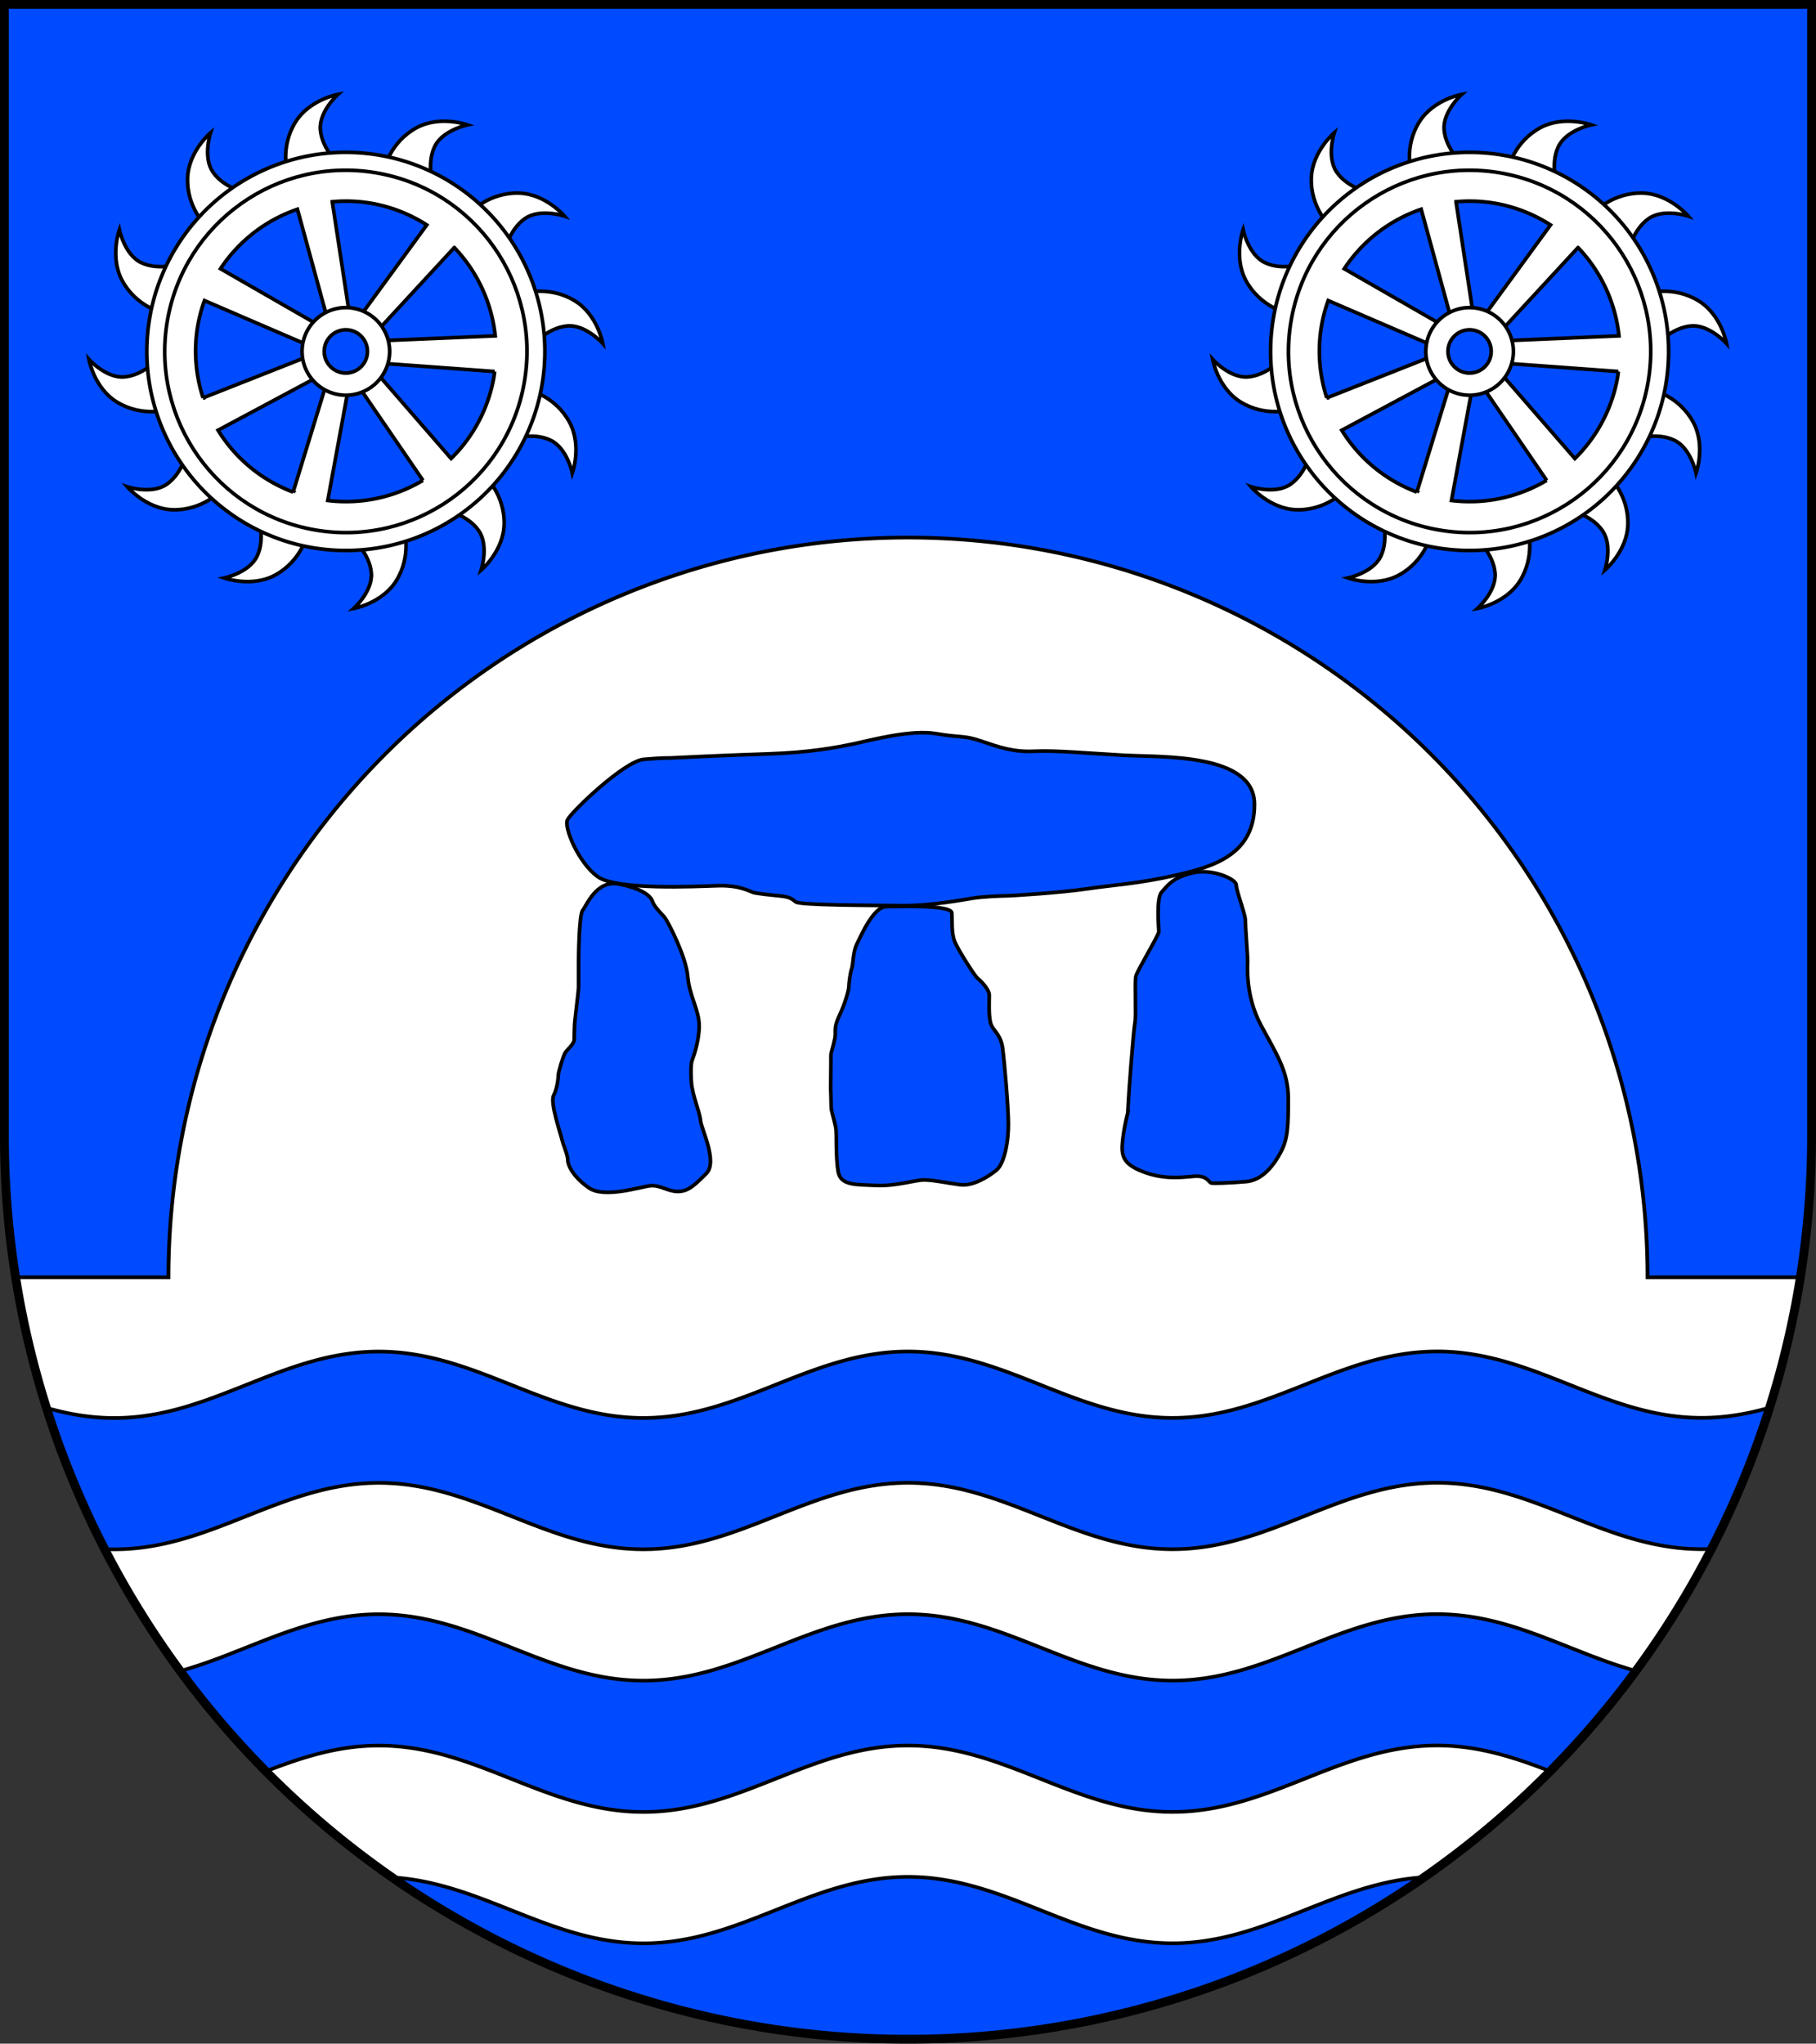 <?xml version="1.0" encoding="UTF-8" standalone="no"?>
<!-- Created with Inkscape (http://www.inkscape.org/) -->

<svg
   width="149.515mm"
   height="168.205mm"
   viewBox="0 0 149.515 168.205"
   version="1.1"
   id="svg5695"
   inkscape:version="1.2.2 (732a01da63, 2022-12-09)"
   sodipodi:docname="Wappen Warder Re2.svg"
   xmlns:inkscape="http://www.inkscape.org/namespaces/inkscape"
   xmlns:sodipodi="http://sodipodi.sourceforge.net/DTD/sodipodi-0.dtd"
   xmlns="http://www.w3.org/2000/svg"
   xmlns:svg="http://www.w3.org/2000/svg">
  <rect x="0" y="0" width="149.515" height="168.205" fill="#333333" stroke="none"/>
  <sodipodi:namedview
     id="namedview5697"
     pagecolor="#ffffff"
     bordercolor="#666666"
     borderopacity="1.0"
     inkscape:showpageshadow="2"
     inkscape:pageopacity="0.0"
     inkscape:pagecheckerboard="0"
     inkscape:deskcolor="#d1d1d1"
     inkscape:document-units="mm"
     showgrid="false"
     inkscape:zoom="0.84198704"
     inkscape:cx="282.66468"
     inkscape:cy="318.88852"
     inkscape:current-layer="layer1" />
  <defs
     id="defs5692" />
  <g
     inkscape:label="Ebene 1"
     inkscape:groupmode="layer"
     id="layer1"
     transform="translate(-573.357,-65.656)">
    <g
       id="g5575"
       transform="translate(540.043,-5.714)">
      <path
         id="path2733"
         style="fill:#004bff;fill-opacity:1;stroke:none;stroke-width:0.726;stroke-linecap:round;stroke-dasharray:none"
         d="m 33.677,71.733 v 93.084 a 74.394,74.394 0 0 0 74.394,74.394 74.394,74.394 0 0 0 74.394,-74.394 74.394,74.394 0 0 0 0,-5.2e-4 V 71.733 Z" />
      <path
         id="path2954"
         style="fill:#ffffff;fill-opacity:1;stroke:#000000;stroke-width:0.306;stroke-linecap:round;stroke-dasharray:none"
         d="M 108.071,115.614 A 60.887,60.887 0 0 0 47.184,176.501 H 34.602 a 74.394,74.394 0 0 0 73.469,62.711 74.394,74.394 0 0 0 73.471,-62.711 h -12.584 a 60.887,60.887 0 0 0 -60.887,-60.887 z" />
      <path
         id="path845"
         style="fill:#004bff;fill-opacity:1;stroke:#000000;stroke-width:0.3;stroke-dasharray:none"
         d="m 151.63,182.604 c -8.018,7.6e-4 -13.763,5.469 -21.781,5.469 -8.018,8.7e-4 -13.767,-5.466 -21.785,-5.465 -8.018,7.6e-4 -13.763,5.468 -21.781,5.469 -8.018,7.6e-4 -13.767,-5.466 -21.785,-5.465 -8.018,7.6e-4 -13.763,5.469 -21.781,5.469 -1.966,2e-4 -3.794,-0.331 -5.554,-0.827 a 74.394,74.394 0 0 0 4.782,11.619 c 0.255,0.011 0.513,0.017 0.773,0.017 8.018,-8.1e-4 13.763,-5.468 21.781,-5.469 8.018,-8e-4 13.767,5.466 21.785,5.465 8.018,-8.1e-4 13.763,-5.468 21.781,-5.469 8.018,-8e-4 13.767,5.465 21.785,5.464 8.018,-7.9e-4 13.763,-5.468 21.781,-5.469 8.018,-7.9e-4 13.767,5.466 21.785,5.465 0.27,-3e-5 0.537,-0.008 0.802,-0.02 a 74.394,74.394 0 0 0 4.787,-11.627 c -1.77,0.502 -3.61,0.836 -5.589,0.837 -8.018,7.6e-4 -13.767,-5.466 -21.785,-5.465 z" />
      <path
         id="path3901"
         style="fill:#004bff;fill-opacity:1;stroke:#000000;stroke-width:0.3;stroke-dasharray:none"
         d="m 151.635,204.224 c -8.018,7.6e-4 -13.763,5.468 -21.781,5.469 -8.018,8.7e-4 -13.767,-5.465 -21.785,-5.464 -8.018,7.6e-4 -13.764,5.468 -21.782,5.468 -8.018,7.5e-4 -13.767,-5.465 -21.785,-5.464 -6.093,5.8e-4 -10.875,3.153 -16.338,4.669 a 74.394,74.394 0 0 0 7.052,8.252 c 2.919,-1.127 5.898,-2.112 9.285,-2.112 8.018,-8e-4 13.767,5.466 21.785,5.465 8.018,-8.1e-4 13.764,-5.468 21.782,-5.469 8.018,-8.1e-4 13.767,5.466 21.785,5.465 8.018,-7.9e-4 13.763,-5.469 21.781,-5.469 3.395,-3.3e-4 6.38,0.988 9.306,2.118 a 74.394,74.394 0 0 0 7.056,-8.256 c -5.472,-1.513 -10.261,-4.672 -16.362,-4.671 z" />
      <path
         id="path3905"
         style="fill:#004bff;fill-opacity:1;stroke:#000000;stroke-width:0.3;stroke-dasharray:none"
         d="m 108.071,225.847 c -8.018,7.5e-4 -13.763,5.468 -21.781,5.469 -7.622,7.3e-4 -13.196,-4.935 -20.615,-5.422 a 74.394,74.394 0 0 0 42.396,13.318 74.394,74.394 0 0 0 42.489,-13.333 c -7.466,0.453 -13.05,5.432 -20.704,5.433 -8.018,8.6e-4 -13.767,-5.466 -21.785,-5.465 z" />
      <path
         id="path5490"
         style="fill:none;fill-opacity:1;stroke:#000000;stroke-width:0.726;stroke-linecap:round;stroke-dasharray:none"
         d="m 33.677,71.733 v 93.084 a 74.394,74.394 0 0 0 74.394,74.394 74.394,74.394 0 0 0 74.394,-74.394 74.394,74.394 0 0 0 0,-5.2e-4 V 71.733 Z" />
      <g
         id="g2281"
         transform="translate(-8.899,-90.767)"
         style="stroke-width:0.3;stroke-dasharray:none">
        <g
           id="g5526"
           transform="translate(-187.764,93.437)">
          <g
             id="g3411"
             transform="matrix(0.726,0.124,-0.124,0.726,18.091,-23.05)"
             style="stroke-width:0.407;stroke-dasharray:none">
            <g
               id="g3393"
               style="stroke-width:0.407;stroke-dasharray:none">
              <path
                 style="fill:#ffffff;fill-opacity:1;stroke:#000000;stroke-width:0.407;stroke-linecap:round;stroke-dasharray:none"
                 d="m 339.515,88.042 c 0,0 -1.361,-2.7 -0.111,-5.784 1.116,-2.754 4.171,-3.865 4.171,-3.865 0,0 -1.786,2.233 -1.279,4.227 0.549,2.157 2.781,3.504 2.781,3.504 z"
                 id="path3188"
                 sodipodi:nodetypes="cscscc"
                 inkscape:transform-center-x="7.2997205"
                 inkscape:transform-center-y="-23.345181" />
              <path
                 style="fill:#ffffff;fill-opacity:1;stroke:#000000;stroke-width:0.407;stroke-linecap:round;stroke-dasharray:none"
                 d="m 350.083,85.643 c 0,0 0.171,-3.019 2.796,-5.065 2.344,-1.827 5.545,-1.262 5.545,-1.262 0,0 -2.664,1.041 -3.221,3.021 -0.603,2.143 0.656,4.425 0.656,4.425 z"
                 id="path3298"
                 sodipodi:nodetypes="cscscc"
                 inkscape:transform-center-x="-4.977481"
                 inkscape:transform-center-y="-23.564581" />
              <path
                 style="fill:#ffffff;fill-opacity:1;stroke:#000000;stroke-width:0.407;stroke-linecap:round;stroke-dasharray:none"
                 d="m 360.435,88.849 c 0,0 1.658,-2.529 4.954,-2.988 2.943,-0.41 5.433,1.68 5.433,1.68 0,0 -2.827,-0.431 -4.3,1.006 -1.594,1.554 -1.644,4.16 -1.644,4.16 z"
                 id="path3300"
                 sodipodi:nodetypes="cscscc"
                 inkscape:transform-center-x="-16.352096"
                 inkscape:transform-center-y="-17.305606" />
              <path
                 style="fill:#ffffff;fill-opacity:1;stroke:#000000;stroke-width:0.407;stroke-linecap:round;stroke-dasharray:none"
                 d="m 367.797,96.802 c 0,0 2.7,-1.361 5.784,-0.111 2.754,1.116 3.865,4.171 3.865,4.171 0,0 -2.233,-1.786 -4.227,-1.279 -2.157,0.549 -3.504,2.781 -3.504,2.781 z"
                 id="path3302"
                 sodipodi:nodetypes="cscscc"
                 inkscape:transform-center-x="-23.345181"
                 inkscape:transform-center-y="-7.2997204" />
              <path
                 style="fill:#ffffff;fill-opacity:1;stroke:#000000;stroke-width:0.407;stroke-linecap:round;stroke-dasharray:none"
                 d="m 370.196,107.37 c 0,0 3.019,0.171 5.065,2.796 1.827,2.344 1.262,5.545 1.262,5.545 0,0 -1.041,-2.664 -3.021,-3.221 -2.143,-0.603 -4.425,0.656 -4.425,0.656 z"
                 id="path3304"
                 sodipodi:nodetypes="cscscc"
                 inkscape:transform-center-x="-23.564577"
                 inkscape:transform-center-y="4.9774843" />
              <path
                 style="fill:#ffffff;fill-opacity:1;stroke:#000000;stroke-width:0.407;stroke-linecap:round;stroke-dasharray:none"
                 d="m 366.99,117.721 c 0,0 2.529,1.658 2.988,4.954 0.41,2.943 -1.68,5.433 -1.68,5.433 0,0 0.431,-2.827 -1.006,-4.3 -1.554,-1.594 -4.16,-1.644 -4.16,-1.644 z"
                 id="path3306"
                 sodipodi:nodetypes="cscscc"
                 inkscape:transform-center-x="-17.305606"
                 inkscape:transform-center-y="16.352099" />
              <path
                 style="fill:#ffffff;fill-opacity:1;stroke:#000000;stroke-width:0.407;stroke-linecap:round;stroke-dasharray:none"
                 d="m 359.037,125.083 c 0,0 1.361,2.7 0.111,5.784 -1.116,2.754 -4.171,3.865 -4.171,3.865 0,0 1.786,-2.233 1.279,-4.227 -0.549,-2.157 -2.781,-3.504 -2.781,-3.504 z"
                 id="path3308"
                 sodipodi:nodetypes="cscscc"
                 inkscape:transform-center-x="-7.2997215"
                 inkscape:transform-center-y="23.345179" />
              <path
                 style="fill:#ffffff;fill-opacity:1;stroke:#000000;stroke-width:0.407;stroke-linecap:round;stroke-dasharray:none"
                 d="m 348.469,127.482 c 0,0 -0.171,3.019 -2.796,5.065 -2.344,1.827 -5.545,1.262 -5.545,1.262 0,0 2.664,-1.041 3.221,-3.021 0.603,-2.143 -0.656,-4.425 -0.656,-4.425 z"
                 id="path3310"
                 sodipodi:nodetypes="cscscc"
                 inkscape:transform-center-x="4.9774838"
                 inkscape:transform-center-y="23.564576" />
              <path
                 style="fill:#ffffff;fill-opacity:1;stroke:#000000;stroke-width:0.407;stroke-linecap:round;stroke-dasharray:none"
                 d="m 338.118,124.276 c 0,0 -1.658,2.529 -4.954,2.988 -2.943,0.41 -5.433,-1.68 -5.433,-1.68 0,0 2.827,0.431 4.3,-1.006 1.594,-1.554 1.644,-4.16 1.644,-4.16 z"
                 id="path3312"
                 sodipodi:nodetypes="cscscc"
                 inkscape:transform-center-x="16.352099"
                 inkscape:transform-center-y="17.305605" />
              <path
                 style="fill:#ffffff;fill-opacity:1;stroke:#000000;stroke-width:0.407;stroke-linecap:round;stroke-dasharray:none"
                 d="m 330.756,116.323 c 0,0 -2.7,1.361 -5.784,0.111 -2.754,-1.116 -3.865,-4.171 -3.865,-4.171 0,0 2.233,1.786 4.227,1.279 2.157,-0.549 3.504,-2.781 3.504,-2.781 z"
                 id="path3314"
                 sodipodi:nodetypes="cscscc"
                 inkscape:transform-center-x="23.345179"
                 inkscape:transform-center-y="7.2997194" />
              <path
                 style="fill:#ffffff;fill-opacity:1;stroke:#000000;stroke-width:0.407;stroke-linecap:round;stroke-dasharray:none"
                 d="m 328.357,105.755 c 0,0 -3.019,-0.171 -5.065,-2.796 -1.827,-2.344 -1.262,-5.545 -1.262,-5.545 0,0 1.041,2.664 3.021,3.221 2.143,0.603 4.425,-0.656 4.425,-0.656 z"
                 id="path3316"
                 sodipodi:nodetypes="cscscc"
                 inkscape:transform-center-x="23.564577"
                 inkscape:transform-center-y="-4.9774854" />
              <path
                 style="fill:#ffffff;fill-opacity:1;stroke:#000000;stroke-width:0.407;stroke-linecap:round;stroke-dasharray:none"
                 d="m 331.563,95.404 c 0,0 -2.529,-1.658 -2.988,-4.954 -0.41,-2.943 1.68,-5.433 1.68,-5.433 0,0 -0.431,2.827 1.006,4.3 1.554,1.594 4.16,1.644 4.16,1.644 z"
                 id="path3318"
                 sodipodi:nodetypes="cscscc"
                 inkscape:transform-center-x="17.305606"
                 inkscape:transform-center-y="-16.352098" />
            </g>
            <path
               id="path2936"
               style="fill:#ffffff;fill-opacity:1;stroke:#000000;stroke-width:0.407;stroke-linecap:round;stroke-dasharray:none"
               d="m 349.276,84.316 a 22.247,22.247 0 0 0 -22.247,22.247 22.247,22.247 0 0 0 22.247,22.247 22.247,22.247 0 0 0 22.247,-22.247 22.247,22.247 0 0 0 -22.247,-22.247 z m 0,5.45 a 16.796,16.796 0 0 1 6.539,1.342 l -5.932,11.926 1.062,0.607 1.062,0.607 7.266,-11.166 a 16.796,16.796 0 0 1 6.17,8.956 l -13.031,2.799 0.188,1.209 0.188,1.21 13.258,-1.281 a 16.796,16.796 0 0 1 0.026,0.587 16.796,16.796 0 0 1 -3.18,9.82 l -10.312,-8.442 -0.828,0.901 -0.829,0.901 9.273,9.574 a 16.796,16.796 0 0 1 -10.109,4.008 l 0.172,-13.318 -1.221,-0.086 -1.221,-0.086 -1.704,13.216 a 16.796,16.796 0 0 1 -9.439,-5.4 l 10.522,-8.172 -0.694,-1.008 -0.694,-1.008 -11.389,6.905 a 16.796,16.796 0 0 1 -1.941,-7.804 16.796,16.796 0 0 1 0.261,-2.942 l 12.96,3.135 0.356,-1.171 0.356,-1.171 -12.504,-4.601 a 16.796,16.796 0 0 1 7.36,-8 l 5.627,12.075 1.137,-0.452 1.137,-0.452 -4.203,-12.653 a 16.796,16.796 0 0 1 4.309,-0.564 z" />
            <circle
               style="fill:none;fill-opacity:1;stroke:#000000;stroke-width:0.407;stroke-linecap:round;stroke-dasharray:none"
               id="circle2990"
               cx="349.276"
               cy="106.563"
               r="20.245" />
            <path
               id="circle2994"
               style="fill:#ffffff;fill-opacity:1;stroke:#000000;stroke-width:0.407;stroke-linecap:round;stroke-dasharray:none"
               d="m 349.276,101.668 a 4.894,4.894 0 0 0 -4.894,4.894 4.894,4.894 0 0 0 4.894,4.894 4.894,4.894 0 0 0 4.894,-4.894 4.894,4.894 0 0 0 -4.894,-4.894 z m 0,2.478 a 2.417,2.417 0 0 1 2.416,2.416 2.417,2.417 0 0 1 -2.416,2.417 2.417,2.417 0 0 1 -2.417,-2.417 2.417,2.417 0 0 1 2.417,-2.416 z" />
          </g>
          <g
             id="g2245"
             transform="matrix(0.726,0.124,-0.124,0.726,110.611,-23.05)"
             style="stroke-width:0.407;stroke-dasharray:none">
            <g
               id="g2237"
               style="stroke-width:0.407;stroke-dasharray:none">
              <path
                 style="fill:#ffffff;fill-opacity:1;stroke:#000000;stroke-width:0.407;stroke-linecap:round;stroke-dasharray:none"
                 d="m 339.515,88.042 c 0,0 -1.361,-2.7 -0.111,-5.784 1.116,-2.754 4.171,-3.865 4.171,-3.865 0,0 -1.786,2.233 -1.279,4.227 0.549,2.157 2.781,3.504 2.781,3.504 z"
                 id="path2213"
                 sodipodi:nodetypes="cscscc"
                 inkscape:transform-center-x="7.2997205"
                 inkscape:transform-center-y="-23.345181" />
              <path
                 style="fill:#ffffff;fill-opacity:1;stroke:#000000;stroke-width:0.407;stroke-linecap:round;stroke-dasharray:none"
                 d="m 350.083,85.643 c 0,0 0.171,-3.019 2.796,-5.065 2.344,-1.827 5.545,-1.262 5.545,-1.262 0,0 -2.664,1.041 -3.221,3.021 -0.603,2.143 0.656,4.425 0.656,4.425 z"
                 id="path2215"
                 sodipodi:nodetypes="cscscc"
                 inkscape:transform-center-x="-4.977481"
                 inkscape:transform-center-y="-23.564581" />
              <path
                 style="fill:#ffffff;fill-opacity:1;stroke:#000000;stroke-width:0.407;stroke-linecap:round;stroke-dasharray:none"
                 d="m 360.435,88.849 c 0,0 1.658,-2.529 4.954,-2.988 2.943,-0.41 5.433,1.68 5.433,1.68 0,0 -2.827,-0.431 -4.3,1.006 -1.594,1.554 -1.644,4.16 -1.644,4.16 z"
                 id="path2217"
                 sodipodi:nodetypes="cscscc"
                 inkscape:transform-center-x="-16.352096"
                 inkscape:transform-center-y="-17.305606" />
              <path
                 style="fill:#ffffff;fill-opacity:1;stroke:#000000;stroke-width:0.407;stroke-linecap:round;stroke-dasharray:none"
                 d="m 367.797,96.802 c 0,0 2.7,-1.361 5.784,-0.111 2.754,1.116 3.865,4.171 3.865,4.171 0,0 -2.233,-1.786 -4.227,-1.279 -2.157,0.549 -3.504,2.781 -3.504,2.781 z"
                 id="path2219"
                 sodipodi:nodetypes="cscscc"
                 inkscape:transform-center-x="-23.345181"
                 inkscape:transform-center-y="-7.2997204" />
              <path
                 style="fill:#ffffff;fill-opacity:1;stroke:#000000;stroke-width:0.407;stroke-linecap:round;stroke-dasharray:none"
                 d="m 370.196,107.37 c 0,0 3.019,0.171 5.065,2.796 1.827,2.344 1.262,5.545 1.262,5.545 0,0 -1.041,-2.664 -3.021,-3.221 -2.143,-0.603 -4.425,0.656 -4.425,0.656 z"
                 id="path2221"
                 sodipodi:nodetypes="cscscc"
                 inkscape:transform-center-x="-23.564577"
                 inkscape:transform-center-y="4.9774843" />
              <path
                 style="fill:#ffffff;fill-opacity:1;stroke:#000000;stroke-width:0.407;stroke-linecap:round;stroke-dasharray:none"
                 d="m 366.99,117.721 c 0,0 2.529,1.658 2.988,4.954 0.41,2.943 -1.68,5.433 -1.68,5.433 0,0 0.431,-2.827 -1.006,-4.3 -1.554,-1.594 -4.16,-1.644 -4.16,-1.644 z"
                 id="path2223"
                 sodipodi:nodetypes="cscscc"
                 inkscape:transform-center-x="-17.305606"
                 inkscape:transform-center-y="16.352099" />
              <path
                 style="fill:#ffffff;fill-opacity:1;stroke:#000000;stroke-width:0.407;stroke-linecap:round;stroke-dasharray:none"
                 d="m 359.037,125.083 c 0,0 1.361,2.7 0.111,5.784 -1.116,2.754 -4.171,3.865 -4.171,3.865 0,0 1.786,-2.233 1.279,-4.227 -0.549,-2.157 -2.781,-3.504 -2.781,-3.504 z"
                 id="path2225"
                 sodipodi:nodetypes="cscscc"
                 inkscape:transform-center-x="-7.2997215"
                 inkscape:transform-center-y="23.345179" />
              <path
                 style="fill:#ffffff;fill-opacity:1;stroke:#000000;stroke-width:0.407;stroke-linecap:round;stroke-dasharray:none"
                 d="m 348.469,127.482 c 0,0 -0.171,3.019 -2.796,5.065 -2.344,1.827 -5.545,1.262 -5.545,1.262 0,0 2.664,-1.041 3.221,-3.021 0.603,-2.143 -0.656,-4.425 -0.656,-4.425 z"
                 id="path2227"
                 sodipodi:nodetypes="cscscc"
                 inkscape:transform-center-x="4.9774838"
                 inkscape:transform-center-y="23.564576" />
              <path
                 style="fill:#ffffff;fill-opacity:1;stroke:#000000;stroke-width:0.407;stroke-linecap:round;stroke-dasharray:none"
                 d="m 338.118,124.276 c 0,0 -1.658,2.529 -4.954,2.988 -2.943,0.41 -5.433,-1.68 -5.433,-1.68 0,0 2.827,0.431 4.3,-1.006 1.594,-1.554 1.644,-4.16 1.644,-4.16 z"
                 id="path2229"
                 sodipodi:nodetypes="cscscc"
                 inkscape:transform-center-x="16.352099"
                 inkscape:transform-center-y="17.305605" />
              <path
                 style="fill:#ffffff;fill-opacity:1;stroke:#000000;stroke-width:0.407;stroke-linecap:round;stroke-dasharray:none"
                 d="m 330.756,116.323 c 0,0 -2.7,1.361 -5.784,0.111 -2.754,-1.116 -3.865,-4.171 -3.865,-4.171 0,0 2.233,1.786 4.227,1.279 2.157,-0.549 3.504,-2.781 3.504,-2.781 z"
                 id="path2231"
                 sodipodi:nodetypes="cscscc"
                 inkscape:transform-center-x="23.345179"
                 inkscape:transform-center-y="7.2997194" />
              <path
                 style="fill:#ffffff;fill-opacity:1;stroke:#000000;stroke-width:0.407;stroke-linecap:round;stroke-dasharray:none"
                 d="m 328.357,105.755 c 0,0 -3.019,-0.171 -5.065,-2.796 -1.827,-2.344 -1.262,-5.545 -1.262,-5.545 0,0 1.041,2.664 3.021,3.221 2.143,0.603 4.425,-0.656 4.425,-0.656 z"
                 id="path2233"
                 sodipodi:nodetypes="cscscc"
                 inkscape:transform-center-x="23.564577"
                 inkscape:transform-center-y="-4.9774854" />
              <path
                 style="fill:#ffffff;fill-opacity:1;stroke:#000000;stroke-width:0.407;stroke-linecap:round;stroke-dasharray:none"
                 d="m 331.563,95.404 c 0,0 -2.529,-1.658 -2.988,-4.954 -0.41,-2.943 1.68,-5.433 1.68,-5.433 0,0 -0.431,2.827 1.006,4.3 1.554,1.594 4.16,1.644 4.16,1.644 z"
                 id="path2235"
                 sodipodi:nodetypes="cscscc"
                 inkscape:transform-center-x="17.305606"
                 inkscape:transform-center-y="-16.352098" />
            </g>
            <path
               id="path2239"
               style="fill:#ffffff;fill-opacity:1;stroke:#000000;stroke-width:0.407;stroke-linecap:round;stroke-dasharray:none"
               d="m 349.276,84.316 a 22.247,22.247 0 0 0 -22.247,22.247 22.247,22.247 0 0 0 22.247,22.247 22.247,22.247 0 0 0 22.247,-22.247 22.247,22.247 0 0 0 -22.247,-22.247 z m 0,5.45 a 16.796,16.796 0 0 1 6.539,1.342 l -5.932,11.926 1.062,0.607 1.062,0.607 7.266,-11.166 a 16.796,16.796 0 0 1 6.17,8.956 l -13.031,2.799 0.188,1.209 0.188,1.21 13.258,-1.281 a 16.796,16.796 0 0 1 0.026,0.587 16.796,16.796 0 0 1 -3.18,9.82 l -10.312,-8.442 -0.828,0.901 -0.829,0.901 9.273,9.574 a 16.796,16.796 0 0 1 -10.109,4.008 l 0.172,-13.318 -1.221,-0.086 -1.221,-0.086 -1.704,13.216 a 16.796,16.796 0 0 1 -9.439,-5.4 l 10.522,-8.172 -0.694,-1.008 -0.694,-1.008 -11.389,6.905 a 16.796,16.796 0 0 1 -1.941,-7.804 16.796,16.796 0 0 1 0.261,-2.942 l 12.96,3.135 0.356,-1.171 0.356,-1.171 -12.504,-4.601 a 16.796,16.796 0 0 1 7.36,-8 l 5.627,12.075 1.137,-0.452 1.137,-0.452 -4.203,-12.653 a 16.796,16.796 0 0 1 4.309,-0.564 z" />
            <circle
               style="fill:none;fill-opacity:1;stroke:#000000;stroke-width:0.407;stroke-linecap:round;stroke-dasharray:none"
               id="circle2241"
               cx="349.276"
               cy="106.563"
               r="20.245" />
            <path
               id="path2243"
               style="fill:#ffffff;fill-opacity:1;stroke:#000000;stroke-width:0.407;stroke-linecap:round;stroke-dasharray:none"
               d="m 349.276,101.668 a 4.894,4.894 0 0 0 -4.894,4.894 4.894,4.894 0 0 0 4.894,4.894 4.894,4.894 0 0 0 4.894,-4.894 4.894,4.894 0 0 0 -4.894,-4.894 z m 0,2.478 a 2.417,2.417 0 0 1 2.416,2.416 2.417,2.417 0 0 1 -2.416,2.417 2.417,2.417 0 0 1 -2.417,-2.417 2.417,2.417 0 0 1 2.417,-2.416 z" />
          </g>
        </g>
      </g>
      <g
         id="g2633"
         transform="translate(-196.357,0.499)">
        <path
           style="fill:#004bff;fill-opacity:1;stroke:#000000;stroke-width:0.3;stroke-linecap:round;stroke-dasharray:none"
           d="m 284.816,133.259 c 0,0 4.366,-0.222 7.981,-0.334 3.615,-0.111 5.84,-0.556 7.175,-0.834 1.335,-0.278 4.672,-1.196 6.785,-0.834 2.113,0.362 2.225,0.111 3.699,0.612 1.474,0.501 2.642,0.918 4.366,0.834 1.724,-0.083 4.422,0.167 7.425,0.334 3.003,0.167 10.679,-0.195 10.706,4.004 0.028,4.199 -3.42,5.172 -6.479,5.868 -3.059,0.695 -5.006,0.779 -7.258,1.112 -2.252,0.334 -6.313,0.584 -6.702,0.584 -0.389,0 -1.863,0.056 -2.753,0.195 -0.89,0.139 -3.476,0.64 -5.895,0.612 -2.419,-0.028 -8.315,-0.028 -8.676,-0.306 -0.362,-0.278 -0.501,-0.417 -1.363,-0.501 -0.862,-0.083 -1.863,-0.195 -2.141,-0.278 -0.278,-0.083 -1.112,-0.612 -2.92,-0.556 -1.808,0.056 -8.343,0.389 -9.9,-0.751 -1.557,-1.14 -2.781,-4.032 -2.475,-4.672 0.306,-0.64 4.672,-4.839 6.285,-4.978 1.613,-0.139 2.141,-0.111 2.141,-0.111 z"
           id="path2447" />
        <path
           style="fill:#004bff;fill-opacity:1;stroke:#000000;stroke-width:0.3;stroke-linecap:round;stroke-dasharray:none"
           d="m 276.974,155.283 c 0,-0.362 0.334,-2.781 0.334,-3.226 0,-0.445 0,-1.947 0,-2.113 0,-0.167 0.028,-3.782 0.334,-4.143 0.306,-0.362 1.112,-2.531 2.976,-2.169 1.863,0.362 2.614,0.946 2.781,1.446 0.167,0.501 0.806,1.029 1.057,1.39 0.25,0.362 1.696,3.115 1.835,4.755 0.139,1.641 0.945,2.781 0.945,4.088 0,1.307 -0.528,2.697 -0.584,2.836 -0.056,0.139 -0.139,0.695 -0.056,1.808 0.083,1.112 0.695,2.447 0.751,3.142 0.056,0.695 1.446,3.393 0.473,4.366 -0.973,0.973 -1.502,1.474 -2.336,1.474 -0.834,0 -1.418,-0.528 -2.225,-0.473 -0.806,0.056 -3.81,1.085 -5.117,0.167 -1.307,-0.918 -1.724,-1.863 -1.724,-2.28 0,-0.417 -0.361,-1.196 -0.473,-1.669 -0.111,-0.473 -1.001,-3.059 -0.695,-3.643 0.306,-0.584 0.389,-1.474 0.389,-1.696 0,-0.222 0.389,-1.529 0.556,-1.808 0.167,-0.278 0.751,-0.751 0.751,-1.085 0,-0.334 0.028,-1.168 0.028,-1.168 z"
           id="path2491" />
        <path
           style="fill:#004bff;fill-opacity:1;stroke:#000000;stroke-width:0.3;stroke-linecap:round;stroke-dasharray:none"
           d="m 298.062,160.456 c 0.02,-1.494 0.02,-2.714 0.02,-2.812 0,-0.098 0.236,-0.787 0.334,-1.357 0.098,-0.57 -0.138,-0.767 0.354,-1.809 0.492,-1.042 0.787,-2.124 0.787,-2.379 0,-0.256 0.118,-1.199 0.236,-1.494 0.118,-0.295 0.098,-1.376 0.413,-2.006 0.315,-0.629 1.357,-3.087 2.419,-3.107 1.062,-0.02 5.349,-0.157 5.408,0.511 0.059,0.669 -0.059,1.652 0.256,2.399 0.315,0.747 1.671,2.832 1.848,2.969 0.177,0.138 0.983,0.885 0.983,1.416 0,0.531 -0.059,1.573 0.098,2.242 0.157,0.669 0.846,0.905 1.003,2.124 0.157,1.219 0.452,4.621 0.472,6.155 0.02,1.534 -0.334,3.343 -0.983,3.874 -0.649,0.531 -1.927,1.337 -2.989,1.199 -1.062,-0.138 -2.202,-0.393 -2.969,-0.393 -0.767,0 -2.301,0.531 -3.972,0.452 -1.671,-0.079 -2.91,0.02 -3.107,-1.16 -0.197,-1.18 -0.118,-2.95 -0.177,-3.48 -0.059,-0.531 -0.393,-1.455 -0.393,-1.789 0,-0.334 -0.039,-1.553 -0.039,-1.553 z"
           id="path2536" />
        <path
           style="fill:#004bff;fill-opacity:1;stroke:#000000;stroke-width:0.3;stroke-linecap:round;stroke-dasharray:none"
           d="m 322.523,162.461 c 0.079,-1.809 0.472,-6.764 0.59,-7.394 0.118,-0.629 -0.039,-3.382 0.079,-3.854 0.118,-0.472 1.888,-3.382 1.888,-3.657 0,-0.275 -0.236,-2.753 0.236,-3.264 0.472,-0.511 0.865,-1.18 2.517,-1.573 1.652,-0.393 3.618,0.511 3.618,0.983 0,0.472 0.747,2.399 0.747,2.871 0,0.472 0.197,3.028 0.197,3.343 0,0.315 -0.236,2.871 1.101,5.349 1.337,2.478 2.242,3.815 2.242,6.056 0,2.242 -0.039,3.264 -0.59,4.326 -0.551,1.062 -1.494,2.36 -2.871,2.478 -1.376,0.118 -2.635,0.157 -2.871,0.118 -0.236,-0.039 -0.315,-0.669 -1.494,-0.551 -1.18,0.118 -2.556,0.236 -4.169,-0.393 -1.612,-0.629 -1.77,-1.298 -1.652,-2.478 0.118,-1.18 0.433,-2.36 0.433,-2.36 z"
           id="path2582" />
      </g>
    </g>
  </g>
</svg>
